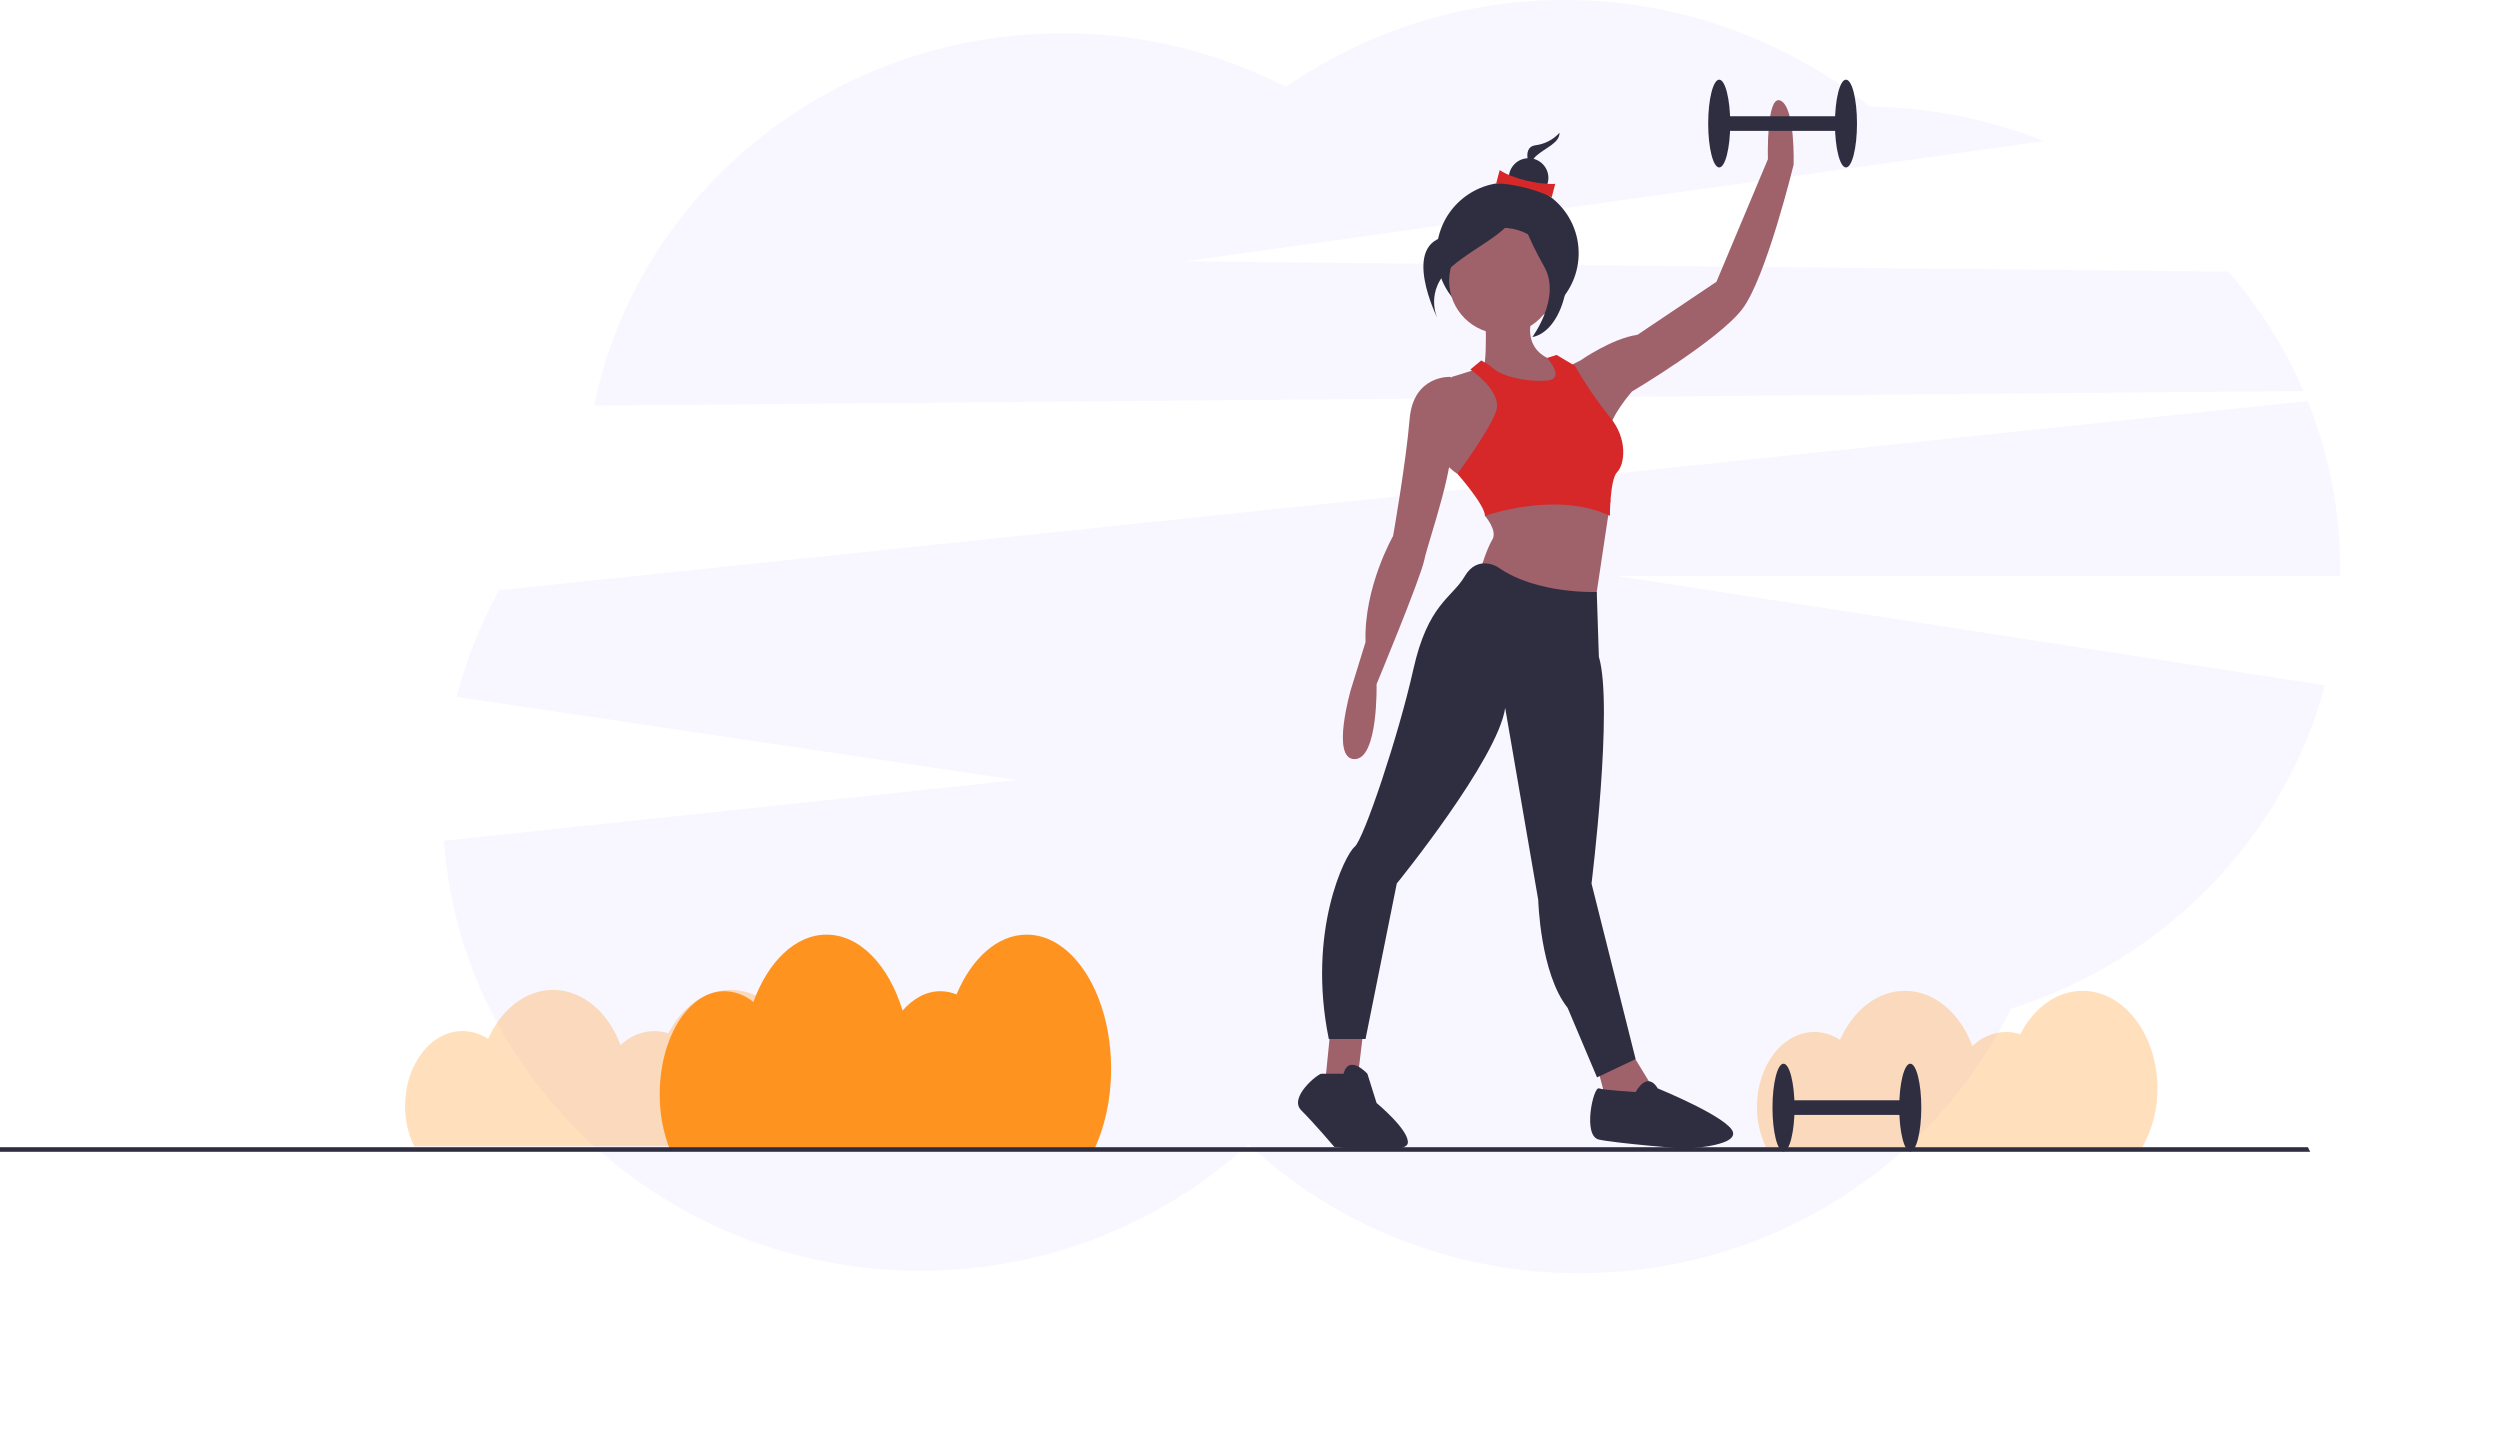 <svg width="659" height="379" viewBox="0 0 659 379" fill="none" xmlns="http://www.w3.org/2000/svg">
<g clip-path="url(#clip0)">
<path opacity="0.1" d="M607.212 103.078C602.265 91.63 595.577 81.01 587.385 71.591L312.306 68.891L538.789 37.188C524.159 31.379 508.583 28.299 492.837 28.103C471.171 10.836 444.491 1.002 416.767 0.065C389.042 -0.871 361.756 7.139 338.967 22.904C320.753 13.575 300.563 8.729 280.086 8.771C218.968 8.771 168.038 50.961 156.612 106.911L607.212 103.078Z" fill="#6C63FF" fill-opacity="0.5"/>
<path opacity="0.1" d="M616.865 150.001C616.878 134.83 613.969 119.797 608.294 105.719L131.546 155.593C126.643 164.452 122.892 173.897 120.381 183.7L268.013 205.627L117.013 221.615C121.555 284.951 176.036 334.967 242.594 334.967C276.093 334.967 306.531 322.29 329.09 301.62C351.713 322.679 382.444 335.629 416.305 335.629C466.547 335.629 509.905 307.12 530.099 265.898C570.61 253.107 602.056 220.907 612.85 180.653L426.141 151.815H616.837C616.837 151.212 616.865 150.609 616.865 150.001Z" fill="#6C63FF" fill-opacity="0.5"/>
</g>
<path d="M292.89 281.748C292.89 262.208 282.931 246.368 270.645 246.368C262.923 246.368 256.122 252.628 252.134 262.129C250.786 261.572 249.342 261.283 247.882 261.279C244.164 261.279 240.726 263.176 237.922 266.387C234.326 254.541 226.702 246.368 217.877 246.368C209.626 246.368 202.43 253.518 198.589 264.13C196.456 262.337 193.767 261.331 190.976 261.279C181.547 261.279 173.904 273.436 173.904 288.432C173.865 293.431 174.778 298.392 176.594 303.052H288.404C291.219 297.126 292.89 289.748 292.89 281.748Z" fill="#FF931F"/>
<path opacity="0.3" d="M568.692 286.908C568.692 272.7 559.857 261.183 548.957 261.183C542.106 261.183 536.073 265.734 532.534 272.643C531.319 272.234 530.045 272.026 528.763 272.025C525.446 272.081 522.279 273.412 519.925 275.739C516.736 267.125 509.972 261.183 502.143 261.183C494.822 261.183 488.438 266.382 485.031 274.097C483.032 272.762 480.683 272.041 478.276 272.025C469.912 272.025 463.131 280.864 463.131 291.768C463.106 295.445 463.922 299.081 465.517 302.398H564.712C567.372 297.668 568.744 292.328 568.692 286.908Z" fill="#FF931F"/>
<path d="M608.965 303.613H0V302.398H608.355L608.965 303.613Z" fill="#2F2E41"/>
<path d="M397.419 85.383C407.756 85.383 416.136 77.041 416.136 66.75C416.136 56.459 407.756 48.117 397.419 48.117C387.082 48.117 378.702 56.459 378.702 66.75C378.702 77.041 387.082 85.383 397.419 85.383Z" fill="#2F2E41"/>
<path d="M391.436 80.542C391.436 80.542 392.405 97.898 390.468 97.898C388.53 97.898 402.575 106.095 402.575 106.095L411.292 101.273V95.488C411.292 95.488 399.669 94.042 404.512 81.506C409.355 68.971 391.436 80.542 391.436 80.542Z" fill="#9F616A"/>
<path d="M350.756 270.98L349.303 285.444L354.146 286.89L358.02 283.034L359.473 270.98H350.756Z" fill="#9F616A"/>
<path d="M420.493 279.177L422.914 288.336L429.694 292.676L436.959 288.819L428.726 275.319L420.493 279.177Z" fill="#9F616A"/>
<path d="M396.037 88.015C403.793 88.015 410.081 81.755 410.081 74.033C410.081 66.312 403.793 60.052 396.037 60.052C388.28 60.052 381.992 66.312 381.992 74.033C381.992 81.755 388.28 88.015 396.037 88.015Z" fill="#9F616A"/>
<path d="M387.562 126.344L384.172 124.897C384.172 124.897 378.36 121.522 377.876 114.773C377.392 108.023 382.719 99.345 382.719 99.345L390.467 96.934L399.571 104.311L399.669 116.219L387.562 126.344Z" fill="#9F616A"/>
<path d="M384.172 100.309L382.234 99.345C382.234 99.345 372.549 98.863 371.58 110.434C370.612 122.005 367.222 141.289 367.222 141.289C367.222 141.289 359.473 154.789 359.957 169.253L356.083 181.788C356.083 181.788 350.756 200.108 357.052 200.108C363.347 200.108 362.863 180.341 362.863 180.341C362.863 180.341 374.486 152.378 375.454 147.557C376.423 142.736 384.656 120.076 382.234 113.808C379.813 107.541 384.172 100.309 384.172 100.309Z" fill="#9F616A"/>
<path d="M391.436 130.683V135.986C391.436 135.986 394.826 139.843 393.373 142.254C391.92 144.664 390.468 149.485 390.468 149.485L397.248 160.092L420.009 162.021L424.535 131.83L391.436 130.683Z" fill="#9F616A"/>
<path d="M412.744 96.934L416.619 95.006C416.619 95.006 424.852 89.22 431.632 88.256L452.456 74.275L466.016 41.972C466.016 41.972 465.531 24.616 469.406 26.544C473.28 28.473 472.796 43.419 472.796 43.419C472.796 43.419 465.532 73.31 459.236 81.506C452.94 89.703 430.179 103.202 430.179 103.202C430.179 103.202 423.883 110.434 424.367 113.809C424.852 117.183 412.744 96.934 412.744 96.934Z" fill="#9F616A"/>
<path d="M394.826 149.485C394.826 149.485 389.499 146.111 386.109 151.896C382.719 157.682 376.423 159.128 372.549 176.484C368.675 193.841 359.473 221.322 357.052 223.25C354.63 225.179 344.46 245.428 350.272 273.873H359.958L368.19 232.893C368.19 232.893 394.826 200.108 396.763 186.609L405.48 237.232C405.48 237.232 405.965 256.516 413.229 265.677L420.977 283.997L431.147 279.176L419.525 232.893C419.525 232.893 425.336 186.127 421.462 173.109L420.905 156.043C420.905 156.043 404.996 156.717 394.826 149.485Z" fill="#2F2E41"/>
<path d="M354.146 283.034H348.335C347.366 283.034 339.618 289.301 343.007 292.676C346.397 296.051 351.725 302.318 351.725 302.318C351.725 302.318 370.612 304.71 371.096 301.335C371.58 297.96 362.863 290.747 362.863 290.747L360.442 283.034C360.442 283.034 355.599 277.73 354.146 283.034Z" fill="#2F2E41"/>
<path d="M431.147 287.855C431.147 287.855 422.915 287.373 421.462 286.891C420.009 286.408 417.103 299.426 421.462 300.39C425.82 301.354 443.739 302.801 443.739 302.801C443.739 302.801 457.783 302.319 456.815 298.462C455.846 294.605 436.959 286.891 436.959 286.891C436.959 286.891 434.538 282.069 431.147 287.855Z" fill="#2F2E41"/>
<path d="M392.889 96.452L390.467 95.006L387.562 97.416C387.562 97.416 396.279 103.202 394.342 108.505C392.405 113.809 384.172 124.897 384.172 124.897C384.172 124.897 391.436 133.093 391.436 135.986C391.436 135.986 410.323 129.236 424.367 135.986C424.367 135.986 424.367 126.344 426.304 124.415C428.242 122.487 429.21 115.737 424.367 109.952C420.955 105.694 417.879 101.181 415.166 96.452L410.323 93.559L407.829 94.347C407.829 94.347 412.744 99.827 407.902 100.309C403.059 100.791 395.31 99.345 392.889 96.452Z" fill="#D62828"/>
<path d="M411.099 34.982C409.453 36.81 407.199 37.985 404.753 38.291C400.522 38.892 403.846 45.511 403.846 45.511C403.846 45.511 402.637 43.104 405.055 40.998C407.472 38.892 411.099 37.689 411.099 34.982Z" fill="#2F2E41"/>
<path d="M402.942 52.087C405.823 52.087 408.158 49.763 408.158 46.895C408.158 44.027 405.823 41.702 402.942 41.702C400.061 41.702 397.726 44.027 397.726 46.895C397.726 49.763 400.061 52.087 402.942 52.087Z" fill="#2F2E41"/>
<path d="M409.032 52.008C405.002 49.913 398.069 48.264 394.386 48.382L395.318 44.836C398.579 47.041 405.475 48.72 409.963 48.462L409.032 52.008Z" fill="#D62828"/>
<path d="M400.706 52.32C400.706 52.32 394.356 60.448 381.656 62.255C368.956 64.061 378.935 83.929 378.935 83.929C378.935 83.929 375.306 76.704 382.563 70.382C389.82 64.061 400.706 60.448 400.706 52.32Z" fill="#2F2E41"/>
<path d="M401.191 51.838C401.191 51.838 404.819 64.481 410.262 66.288C415.705 68.094 412.984 87.059 403.912 88.865C403.912 88.865 411.623 78.48 407.087 70.352C402.551 62.224 399.83 55.902 401.191 51.838Z" fill="#2F2E41"/>
<path d="M486.598 30.642H453.182V34.499H486.598V30.642Z" fill="#2F2E41"/>
<path d="M486.598 44.142C488.203 44.142 489.504 38.961 489.504 32.571C489.504 26.18 488.203 21 486.598 21C484.993 21 483.692 26.18 483.692 32.571C483.692 38.961 484.993 44.142 486.598 44.142Z" fill="#2F2E41"/>
<path d="M453.182 44.142C454.787 44.142 456.088 38.961 456.088 32.571C456.088 26.18 454.787 21 453.182 21C451.578 21 450.277 26.18 450.277 32.571C450.277 38.961 451.578 44.142 453.182 44.142Z" fill="#2F2E41"/>
<path d="M503.548 290.034H470.132V293.891H503.548V290.034Z" fill="#2F2E41"/>
<path d="M503.548 303.533C505.153 303.533 506.454 298.352 506.454 291.962C506.454 285.571 505.153 280.391 503.548 280.391C501.943 280.391 500.642 285.571 500.642 291.962C500.642 298.352 501.943 303.533 503.548 303.533Z" fill="#2F2E41"/>
<path d="M470.132 303.533C471.737 303.533 473.038 298.352 473.038 291.962C473.038 285.571 471.737 280.391 470.132 280.391C468.527 280.391 467.227 285.571 467.227 291.962C467.227 298.352 468.527 303.533 470.132 303.533Z" fill="#2F2E41"/>
<path opacity="0.3" d="M212.345 286.672C212.345 272.464 203.509 260.947 192.609 260.947C185.759 260.947 179.725 265.499 176.187 272.407C174.971 271.998 173.698 271.79 172.415 271.789C169.098 271.845 165.932 273.176 163.578 275.503C160.388 266.89 153.624 260.947 145.795 260.947C138.475 260.947 132.09 266.146 128.683 273.862C126.685 272.526 124.336 271.805 121.929 271.789C113.564 271.789 106.783 280.628 106.783 291.532C106.759 295.209 107.574 298.845 109.169 302.162H208.365C211.025 297.432 212.397 292.092 212.345 286.672Z" fill="#FF931F"/>
<defs>
<clipPath id="clip0">
<rect width="519.798" height="361" fill="white" transform="translate(97.066)"/>
</clipPath>
</defs>
</svg>
